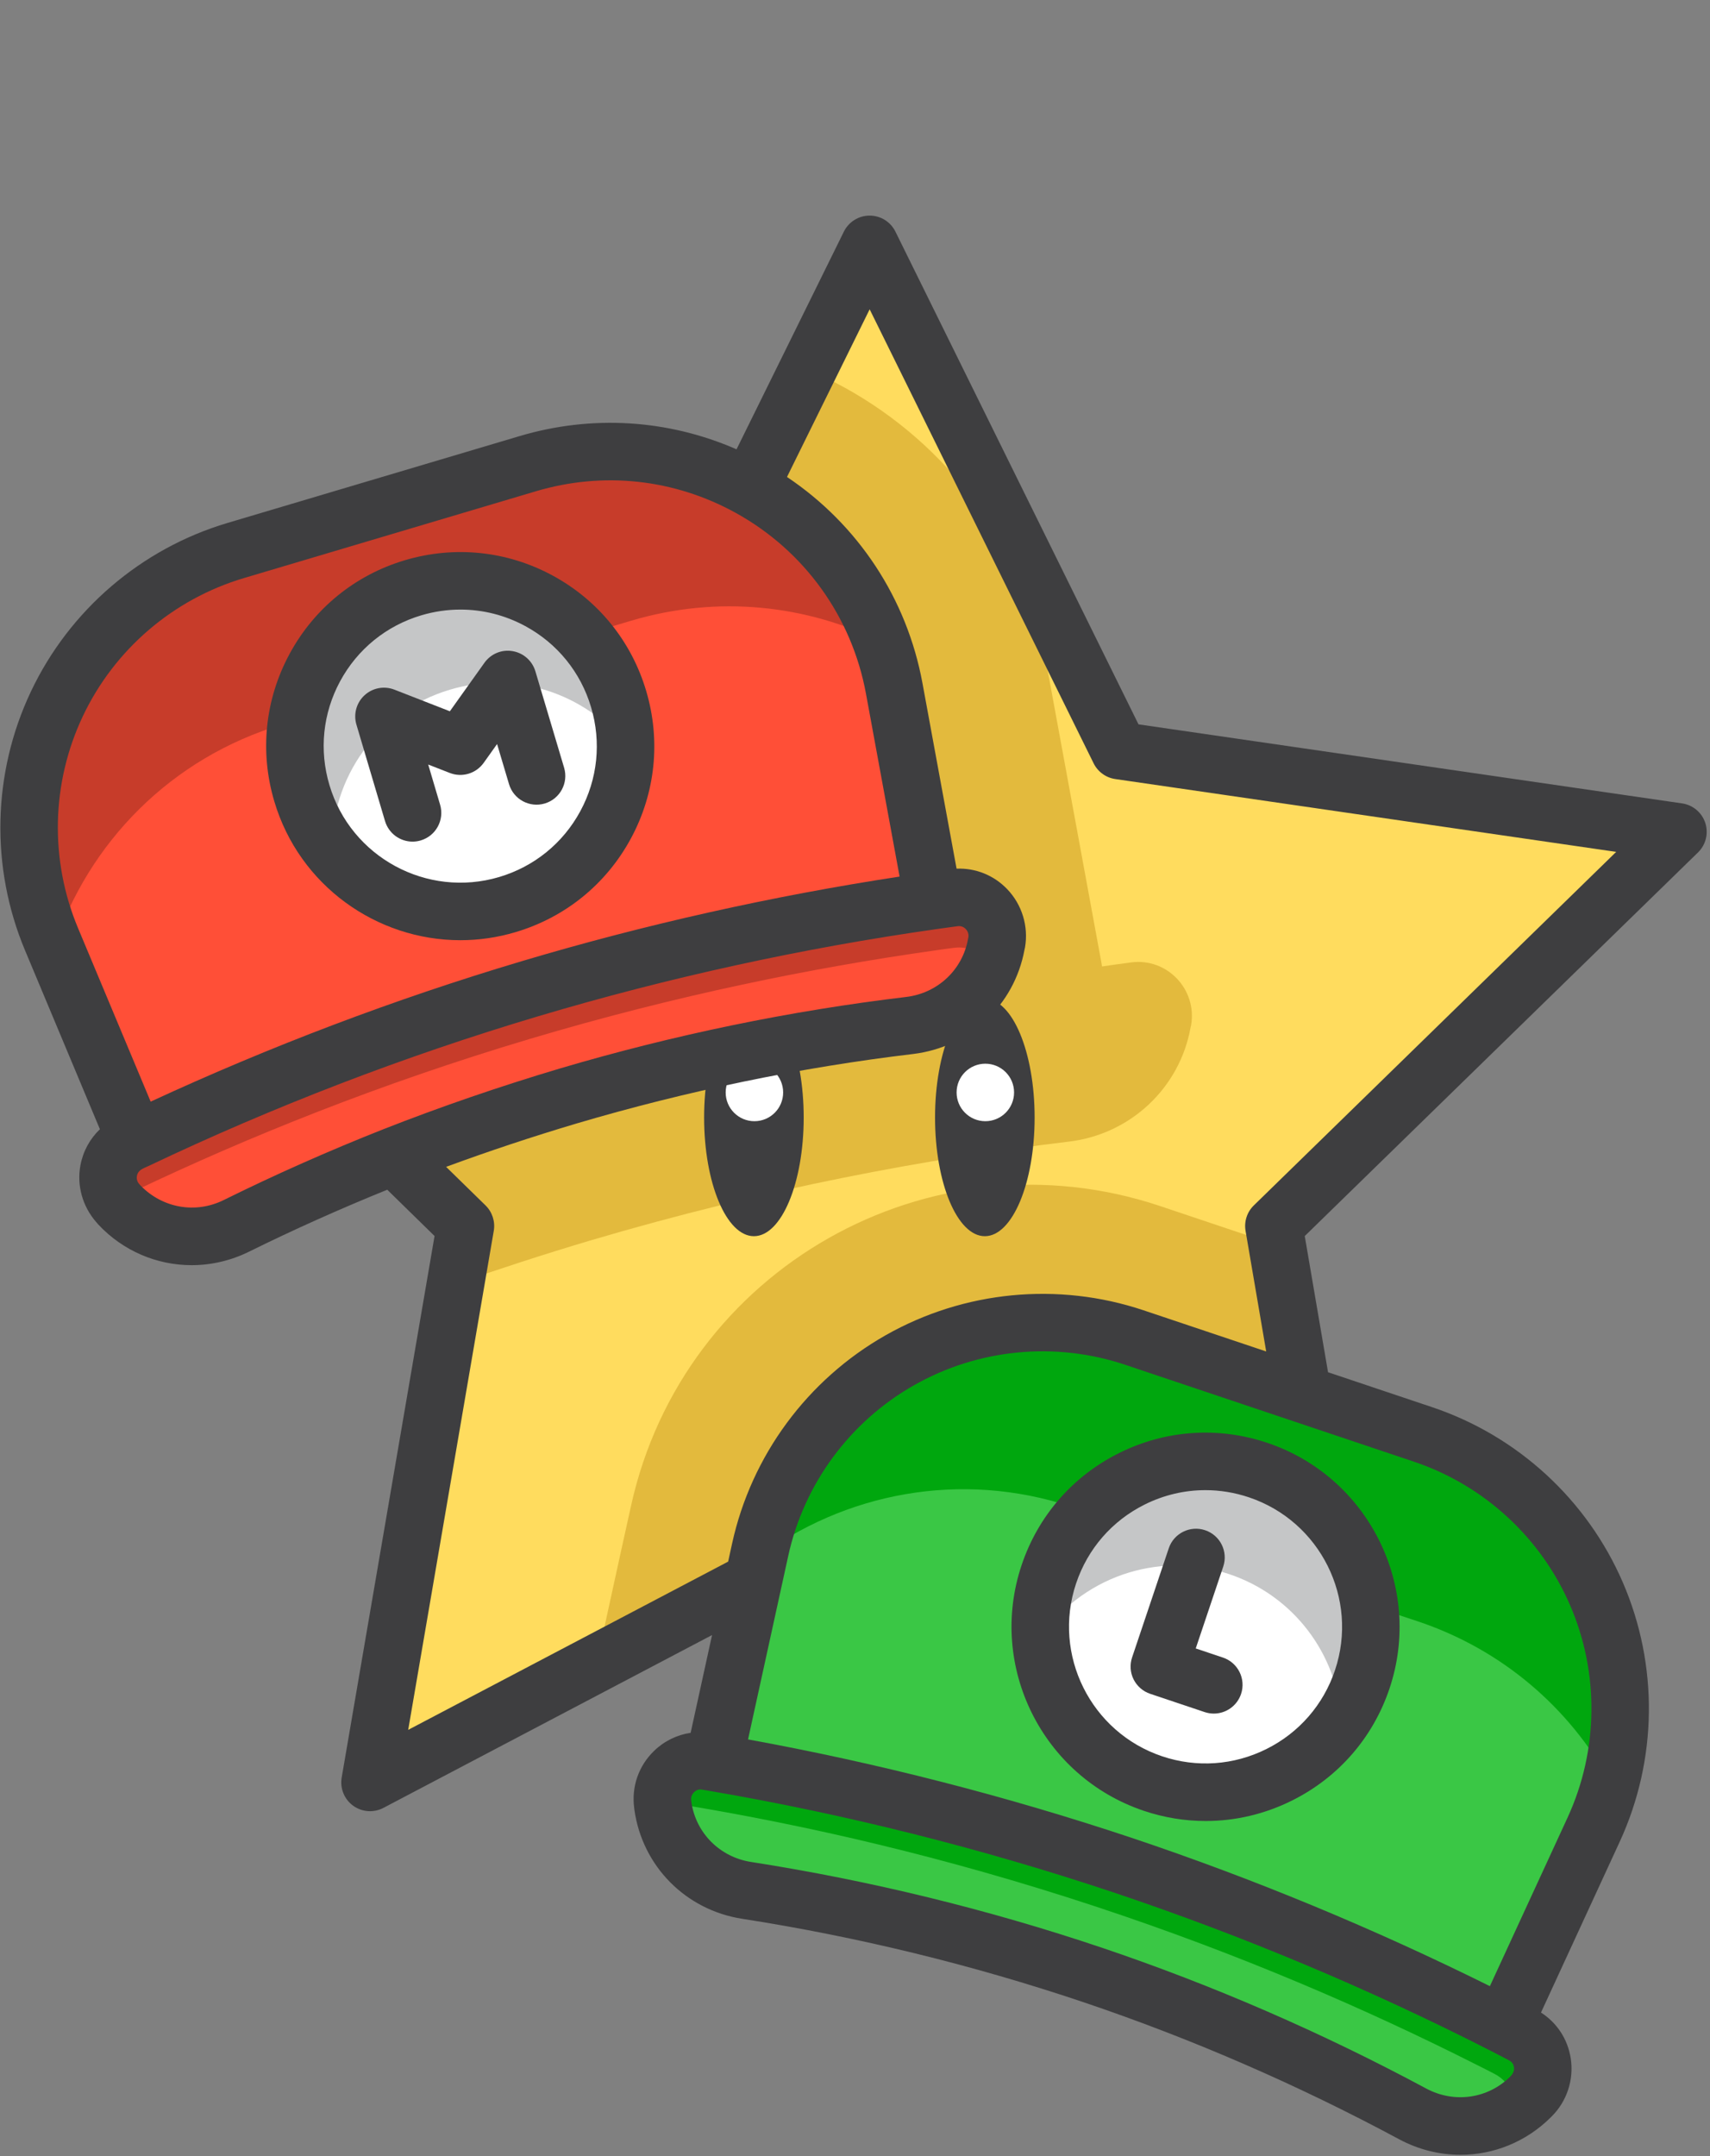 <?xml version="1.0" encoding="utf-8"?>
<!-- Generator: Adobe Illustrator 19.2.1, SVG Export Plug-In . SVG Version: 6.00 Build 0)  -->
<svg version="1.1" id="Layer_1" xmlns="http://www.w3.org/2000/svg" xmlns:xlink="http://www.w3.org/1999/xlink" x="0px" y="0px"
	 viewBox="0 0 119 150" style="enable-background:new 0 0 119 150;" xml:space="preserve">
<rect x="0" y="0" width="119" height="150" fill="#808080" stroke="none"/>
<style type="text/css">
	.st0{fill:#895734;}
	.st1{fill:#FFFFFF;}
	.st2{fill:#CBDEAE;}
	.st3{fill:#869A42;}
	.st4{fill:#6D6E71;}
	.st5{fill:#B6B8BA;}
	.st6{fill:#414042;}
	.st7{fill:#C6C5C6;}
	.st8{fill:#333233;}
	.st9{fill:#D7AC79;}
	.st10{fill:#FFD425;}
	.st11{fill:#C18049;}
	.st12{fill:#C39A61;}
	.st13{fill:#FFBB28;}
	.st14{fill:#B16F3B;}
	.st15{fill:#474A4C;}
	.st16{fill:#E0E1E2;}
	.st17{fill:#CED0D1;}
	.st18{fill:#6DD093;}
	.st19{fill:#73D9FF;}
	.st20{fill:#B3A092;}
	.st21{fill:#73747A;}
	.st22{fill:#E58B7E;}
	.st23{fill:#A3D3E3;}
	.st24{fill:#EDC98B;}
	.st25{fill:#C2E0BB;}
	.st26{fill:#F1B2AD;}
	.st27{fill:#EDB86E;}
	.st28{fill:#F1999C;}
	.st29{fill:#9F755A;}
	.st30{fill:#D8A899;}
	.st31{fill:#F5AA40;}
	.st32{fill:#C88F7B;}
	.st33{fill:#EBECEC;}
	.st34{fill:#F19C1A;}
	.st35{fill:#594A42;}
	.st36{fill:#84949D;}
	.st37{fill:#CBCDCE;}
	.st38{fill:#B4CDFF;}
	.st39{fill:#9CCCA1;}
	.st40{fill:#86BB8B;}
	.st41{fill:#99B5E8;}
	.st42{fill:#4A5F68;}
	.st43{fill:#FFB455;}
	.st44{fill:#E99443;}
	.st45{fill:#FFC75D;}
	.st46{fill:#F12C23;}
	.st47{fill:#8E1E1A;}
	.st48{opacity:0.4;}
	.st49{fill:none;}
	.st50{fill:#BCD6FF;}
	.st51{fill:#475CCA;}
	.st52{fill:#958079;}
	.st53{fill:#D0945B;}
	.st54{fill:#7C6A64;}
	.st55{fill:#B3804D;}
	.st56{fill:#5E3D56;}
	.st57{fill:#4A4A4B;}
	.st58{fill:#FFBD56;}
	.st59{opacity:0.7;fill:#FFB13C;}
	.st60{fill:#312E32;}
	.st61{fill:#DFA74D;}
	.st62{fill:#F2F2F2;}
	.st63{fill:#2B4980;}
	.st64{fill:#4B5974;}
	.st65{fill:#647597;}
	.st66{fill:#A1DB93;}
	.st67{fill:#FFE98C;}
	.st68{fill:#393C5D;}
	.st69{fill:#73DEDF;}
	.st70{fill:#3CC9D1;}
	.st71{fill:#91E7E9;}
	.st72{fill:#231F3A;}
	.st73{fill:#739EAD;}
	.st74{fill:#A9BB83;}
	.st75{fill:#92AD6D;}
	.st76{fill:#6083A0;}
	.st77{fill:#FAA969;}
	.st78{fill:#E6965F;}
	.st79{fill:#F4909D;}
	.st80{fill:#E07A86;}
	.st81{fill:#344072;}
	.st82{fill:#BEE077;}
	.st83{fill:#9FC168;}
	.st84{fill:#84A64E;}
	.st85{fill:#8F7F6E;}
	.st86{fill:#75695A;}
	.st87{fill:#4F5942;}
	.st88{fill:#F5E9B4;}
	.st89{fill:#E75C54;}
	.st90{fill:#F3D18C;}
	.st91{fill:#B81E2D;}
	.st92{fill:#C2A161;}
	.st93{fill:#E0D0B0;}
	.st94{fill:#D7BE7C;}
	.st95{fill:#D6AA60;}
	.st96{fill:#CB4B3A;}
	.st97{fill:#A2181F;}
	.st98{fill:#AB8343;}
	.st99{fill:#FF9598;}
	.st100{fill:#DDC2C1;}
	.st101{fill:#5C1825;}
	.st102{fill:#FFE1C7;}
	.st103{fill:#FFEFE0;}
	.st104{fill:#E8C59E;}
	.st105{fill:#BCAF95;}
	.st106{fill:#A89D85;}
	.st107{fill:#998F79;}
	.st108{fill:#C7B99E;}
	.st109{fill:#F4C46D;}
	.st110{fill:#F4B23B;}
	.st111{fill:#8A755F;}
	.st112{fill:#70CF89;}
	.st113{fill:#1CC7C7;}
	.st114{fill:#148A8A;}
	.st115{fill:#B07A2E;}
	.st116{fill:#595A5C;}
	.st117{fill:#73635E;}
	.st118{fill:#4C8C5D;}
	.st119{fill:#4C4148;}
	.st120{fill:#F6B139;}
	.st121{fill:#F69139;}
	.st122{fill:#86AD53;}
	.st123{fill:#6A8C3B;}
	.st124{fill:#61503A;}
	.st125{fill:#FFD336;}
	.st126{fill:#FF8321;}
	.st127{fill:#FFDF6B;}
	.st128{fill:#FFA359;}
	.st129{fill:#F0BC00;}
	.st130{fill:#E36F12;}
	.st131{fill:#E8E8E8;}
	.st132{fill:#9A4F1E;}
	.st133{fill:#9980BA;}
	.st134{fill:#E5E6E6;}
	.st135{fill:#7B7180;}
	.st136{fill:#4FAEC2;}
	.st137{fill:#DB7EA9;}
	.st138{fill:#9E7C49;}
	.st139{fill:#694A2F;}
	.st140{fill:#C7A571;}
	.st141{fill:#39CA4A;}
	.st142{fill:#EEC770;}
	.st143{fill:#C9A24C;}
	.st144{fill:#D68D24;}
	.st145{fill:#18A127;}
	.st146{fill:#4D4A53;}
	.st147{fill:#BDC5CC;}
	.st148{fill:#656569;}
	.st149{fill:#DAE2EB;}
	.st150{fill:#7D7D82;}
	.st151{fill:#61BD62;}
	.st152{fill:#82D984;}
	.st153{fill:#D4BC7B;}
	.st154{fill:#A89153;}
	.st155{fill:#3E3E40;}
	.st156{fill:#E78A54;}
	.st157{fill:#FFDC5E;}
	.st158{fill:#E3BA3D;}
	.st159{fill:#3AC745;}
	.st160{fill:#00A70E;}
	.st161{fill:#C5C6C7;}
	.st162{fill:#FF4F37;}
	.st163{fill:#C73C2A;}
</style>
<g>
	<g>
		<path class="st1" d="M87.55,102.269c6.02,2.02,9.27,8.54,7.25,14.56c-2.02,6.02-8.54,9.27-14.56,7.25
			c-6.02-2.02-9.27-8.54-7.25-14.56C75.01,103.489,81.53,100.249,87.55,102.269z"/>
	</g>
	<g>
		<path class="st157" d="M66.38,62.449c-0.48,0.06-0.95,0.13-1.44,0.2l-0.03-0.18l-2.68-14.57c-1.14-6.21-4.99-11.17-10.06-13.97
			l8.35-16.93l17.38,35.22l38.87,5.65l-28.12,27.42l2,11.69l-11.71-3.93c-11.34-3.8-23.48,3.08-26.04,14.76l-0.48,2.17l-26.67,14.02
			l6.64-38.71l-4.98-4.87c3.74-1.47,7.79-2.88,12.12-4.17c8.76-2.59,16.82-4.08,23.78-4.91c3.05-0.37,5.5-2.67,6.03-5.69
			c0.01-0.02,0.01-0.05,0.02-0.08C69.67,63.789,68.17,62.209,66.38,62.449z"/>
	</g>
	<g>
		<path class="st158" d="M41.066,86.301c12.281-3.631,23.582-5.72,33.34-6.884c4.276-0.519,7.711-3.743,8.454-7.977
			c0.014-0.028,0.014-0.07,0.028-0.112c0.435-2.496-1.668-4.711-4.178-4.374c-0.673,0.084-1.332,0.182-2.019,0.28l-0.042-0.252
			l-3.757-20.427c-1.598-8.706-6.996-15.66-14.104-19.586c-0.833-0.46-1.691-0.875-2.568-1.25l-4.05,8.211
			c5.07,2.8,8.92,7.76,10.06,13.97l2.68,14.57l0.03,0.18c0.49-0.07,0.96-0.14,1.44-0.2c1.79-0.24,3.29,1.34,2.98,3.12
			c-0.01,0.03-0.01,0.06-0.02,0.08c-0.53,3.02-2.98,5.32-6.03,5.69c-6.96,0.83-15.02,2.32-23.78,4.91
			c-4.33,1.29-8.38,2.7-12.12,4.17l4.98,4.87l-0.693,4.042C34.707,88.283,37.826,87.267,41.066,86.301z"/>
	</g>
	<g>
		<path class="st159" d="M105.94,141.559c1.6,0.83,1.91,2.98,0.64,4.25c-0.03,0.03-0.05,0.05-0.07,0.07
			c-2.17,2.16-5.5,2.63-8.2,1.18c-6.18-3.32-13.62-6.75-22.28-9.67c-8.85-2.98-17.02-4.78-24.07-5.88c-3.03-0.47-5.4-2.85-5.83-5.88
			c0-0.03-0.01-0.06-0.01-0.09c-0.25-1.79,1.3-3.31,3.08-3.01c0.16,0.03,0.31,0.05,0.47,0.08c8.42,1.44,18.05,3.67,28.47,7.15
			c10.15,3.4,19,7.3,26.49,11.12C105.07,141.109,105.51,141.329,105.94,141.559z"/>
	</g>
	<g>
		<path class="st159" d="M99.03,99.789c11.35,3.81,16.88,16.61,11.88,27.48l-6.2,13.45l-0.08,0.16
			c-7.49-3.82-16.34-7.72-26.49-11.12c-10.42-3.48-20.05-5.71-28.47-7.15l0.06-0.33l2.69-12.3l0.48-2.17
			c2.56-11.68,14.7-18.56,26.04-14.76l11.71,3.93L99.03,99.789z M94.8,116.829c2.02-6.02-1.23-12.54-7.25-14.56
			c-6.02-2.02-12.54,1.22-14.56,7.25c-2.02,6.02,1.23,12.54,7.25,14.56C86.26,126.099,92.78,122.849,94.8,116.829z"/>
	</g>
	<g>
		<path class="st158" d="M52.42,109.979l0.48-2.17c2.56-11.68,14.7-18.56,26.04-14.76l9.097,3.053
			c0.832,0.015,1.67,0.113,2.507,0.26l-1.664-9.725l-8.141-2.732c-16.039-5.375-33.209,4.356-36.83,20.876l-0.679,3.069
			l-1.719,7.863L52.42,109.979z"/>
	</g>
	<g>
		<g>
			<path class="st160" d="M52.712,108.376c6.028-4.492,14.093-6.126,21.868-3.554l0.983,0.325c2.972-3.078,7.543-4.373,11.878-2.938
				c4.337,1.435,7.235,5.201,7.786,9.445l3.35,1.109c6.004,1.985,10.656,6.094,13.459,11.174c1.289-4.819,0.696-9.796-1.401-14.051
				c-2.288-4.641-6.363-8.43-11.722-10.202l-20.126-6.66c-11.361-3.759-23.467,3.176-25.973,14.873L52.712,108.376z"/>
		</g>
	</g>
	<g>
		<path class="st160" d="M47.184,125.496c0.155,0.023,0.31,0.045,0.467,0.082c8.424,1.396,18.067,3.58,28.501,7.022
			c10.168,3.354,19.049,7.226,26.55,11.013c0.442,0.223,0.868,0.434,1.296,0.659c0.94,0.484,1.427,1.423,1.427,2.376
			c0.412-0.266,0.81-0.562,1.167-0.921c0.02-0.011,0.037-0.035,0.062-0.054c1.272-1.283,0.944-3.437-0.662-4.263
			c-0.428-0.225-0.854-0.436-1.296-0.659c-7.501-3.788-16.382-7.659-26.55-11.013c-10.435-3.443-20.077-5.626-28.501-7.022
			c-0.157-0.036-0.312-0.059-0.467-0.082c-1.75-0.286-3.258,1.186-3.069,2.922C46.449,125.47,46.808,125.435,47.184,125.496z"/>
	</g>
	<g>
		<path class="st161" d="M85.491,109.492c4.55,1.506,7.527,5.573,7.86,10.07c0.578-0.856,1.058-1.798,1.399-2.827
			c1.996-6.032-1.277-12.529-7.309-14.525c-6.032-1.996-12.537,1.272-14.525,7.309c-0.49,1.48-0.658,2.987-0.551,4.449
			C75.172,109.807,80.49,107.837,85.491,109.492z"/>
	</g>
	<g>
		<ellipse class="st155" cx="68.535" cy="77.743" rx="3.465" ry="8.256"/>
	</g>
	<g>
		<ellipse class="st155" cx="52.465" cy="77.743" rx="3.465" ry="8.256"/>
	</g>
	<g>
		<circle class="st1" cx="68.57" cy="75.999" r="2"/>
	</g>
	<g>
		<circle class="st1" cx="52.5" cy="75.999" r="2"/>
	</g>
	<g>
		<path class="st1" d="M43.05,48.629c1.81,6.09-1.65,12.49-7.74,14.3s-12.49-1.65-14.3-7.74c-1.82-6.09,1.65-12.49,7.74-14.3
			C34.84,39.079,41.24,42.539,43.05,48.629z"/>
	</g>
	<g>
		<path class="st162" d="M66.38,62.449c1.79-0.24,3.29,1.34,2.98,3.12c-0.01,0.03-0.01,0.06-0.02,0.08
			c-0.53,3.02-2.98,5.32-6.03,5.69c-6.96,0.83-15.02,2.32-23.78,4.91c-4.33,1.29-8.38,2.7-12.12,4.17c-4,1.58-7.66,3.23-10.96,4.86
			c-2.75,1.36-6.05,0.78-8.15-1.46c-0.02-0.02-0.04-0.05-0.06-0.07c-1.23-1.31-0.84-3.45,0.79-4.23c0.14-0.07,0.28-0.14,0.43-0.2
			c7.71-3.67,16.87-7.39,27.4-10.53c10.26-3.06,19.76-4.96,28.08-6.14C65.43,62.579,65.9,62.509,66.38,62.449z"/>
	</g>
	<g>
		<path class="st162" d="M64.91,62.469l0.03,0.18c-8.32,1.18-17.82,3.08-28.08,6.14c-10.53,3.14-19.69,6.86-27.4,10.53l-0.15-0.31
			l-5.72-13.66c-4.63-11.03,1.34-23.64,12.81-27.05l20.32-6.04c5.41-1.61,10.92-0.83,15.45,1.67c5.07,2.8,8.92,7.76,10.06,13.97
			L64.91,62.469z M35.31,62.929c6.09-1.81,9.55-8.21,7.74-14.3c-1.81-6.09-8.21-9.55-14.3-7.74c-6.09,1.81-9.56,8.21-7.74,14.3
			C22.82,61.279,29.22,64.739,35.31,62.929z"/>
	</g>
	<g>
		<g>
			<path class="st163" d="M3.779,65.801c2.379-7.132,8.062-13.082,15.912-15.416l0.992-0.295c0.679-4.224,3.689-7.9,8.066-9.201
				c4.379-1.302,8.91,0.132,11.788,3.299l3.383-1.005c6.061-1.804,12.227-1.091,17.431,1.475c-1.697-4.691-5.029-8.435-9.181-10.728
				c-4.53-2.5-10.04-3.28-15.45-1.67l-20.32,6.04c-11.47,3.41-17.44,16.02-12.81,27.05L3.779,65.801z"/>
		</g>
	</g>
	<g>
		<path class="st163" d="M9.03,83.008c0.14-0.07,0.28-0.14,0.43-0.2c7.71-3.67,16.87-7.39,27.4-10.53
			c10.26-3.06,19.76-4.96,28.08-6.14c0.49-0.07,0.96-0.14,1.44-0.2c1.048-0.141,1.985,0.352,2.529,1.134
			c0.186-0.454,0.344-0.924,0.431-1.423c0.01-0.02,0.01-0.05,0.02-0.08c0.31-1.78-1.19-3.36-2.98-3.12
			c-0.48,0.06-0.95,0.13-1.44,0.2c-8.32,1.18-17.82,3.08-28.08,6.14c-10.53,3.14-19.69,6.86-27.4,10.53
			c-0.15,0.06-0.29,0.13-0.43,0.2c-1.599,0.765-1.995,2.836-0.848,4.151C8.412,83.406,8.687,83.172,9.03,83.008z"/>
	</g>
	<g>
		<path class="st161" d="M31.313,47.979c4.594-1.365,9.362,0.271,12.205,3.77c-0.015-1.033-0.159-2.08-0.468-3.119
			c-1.81-6.09-8.21-9.55-14.3-7.74c-6.09,1.81-9.56,8.21-7.74,14.3c0.444,1.494,1.167,2.827,2.091,3.965
			C23.027,54.136,26.264,49.479,31.313,47.979z"/>
	</g>
	<g>
		<path class="st155" d="M71.094,108.882c-2.367,7.056,1.45,14.724,8.511,17.094c1.408,0.473,2.857,0.707,4.301,0.707
			c2.06,0,4.108-0.478,6.007-1.424c3.228-1.607,5.637-4.376,6.784-7.794v0.001c2.367-7.056-1.45-14.724-8.511-17.094
			c-3.418-1.146-7.078-0.895-10.307,0.713C74.649,102.692,72.24,105.461,71.094,108.882z M83.883,103.666
			c1.018,0,2.038,0.166,3.03,0.499c4.97,1.667,7.657,7.063,5.99,12.027v0.001c-0.807,2.405-2.503,4.354-4.775,5.485
			c-2.271,1.13-4.846,1.312-7.251,0.504c-4.97-1.667-7.657-7.063-5.99-12.029c0.807-2.408,2.502-4.356,4.774-5.487
			C80.995,104.002,82.435,103.666,83.883,103.666z"/>
		<path class="st155" d="M80.044,117.835l3.79,1.271c0.211,0.07,0.425,0.104,0.636,0.104c0.836,0,1.616-0.529,1.896-1.365
			c0.351-1.047-0.214-2.181-1.261-2.532l-1.893-0.634l1.913-5.693c0.353-1.047-0.211-2.181-1.259-2.532
			c-1.044-0.353-2.181,0.212-2.532,1.259l-2.551,7.59c-0.169,0.503-0.132,1.053,0.104,1.527
			C79.125,117.305,79.541,117.666,80.044,117.835z"/>
		<path class="st155" d="M118.166,59.301c0.545-0.532,0.741-1.326,0.506-2.05s-0.861-1.251-1.614-1.361l-37.829-5.499L62.313,16.114
			c-0.337-0.683-1.033-1.115-1.794-1.115c-0.762,0-1.457,0.433-1.794,1.115l-7.469,15.143c-4.769-2.082-10.057-2.418-15.108-0.916
			l-20.319,6.04C9.819,38.169,4.833,42.445,2.149,48.112c-2.683,5.667-2.83,12.231-0.404,18.01l5.208,12.437
			c-0.693,0.662-1.171,1.523-1.355,2.503c-0.264,1.405,0.138,2.864,1.115,3.977c0.031,0.04,0.094,0.111,0.128,0.148
			c1.736,1.852,4.09,2.828,6.495,2.828c1.351,0,2.718-0.309,4-0.942c3.121-1.542,6.352-2.984,9.613-4.307l3.292,3.22l-6.463,37.676
			c-0.128,0.75,0.181,1.509,0.796,1.956c0.349,0.253,0.762,0.382,1.176,0.382c0.318,0,0.638-0.076,0.931-0.229l22.871-12.024
			l-1.49,6.801c-0.948,0.141-1.836,0.568-2.551,1.262c-1.074,1.044-1.575,2.492-1.376,3.979c0.001,0.008,0.002,0.017,0.003,0.025
			c0.003,0.032,0.007,0.064,0.011,0.097c0.557,3.921,3.572,6.966,7.502,7.575c8.054,1.256,16.042,3.207,23.74,5.799
			c7.517,2.534,14.909,5.742,21.972,9.536c1.356,0.729,2.822,1.084,4.272,1.084c2.301,0,4.563-0.894,6.285-2.608
			c0.001-0.001,0.072-0.072,0.073-0.073c1.052-1.051,1.543-2.556,1.316-4.025c-0.208-1.34-0.961-2.481-2.071-3.19l5.488-11.903
			c2.62-5.696,2.696-12.263,0.21-18.016c-2.486-5.755-7.323-10.199-13.271-12.196l-7.246-2.431l-1.621-9.474L118.166,59.301z
			 M5.765,49.824c2.197-4.642,6.282-8.144,11.206-9.607l20.319-6.04c4.688-1.395,9.628-0.861,13.913,1.504
			c4.773,2.636,8.076,7.222,9.061,12.581l2.339,12.719c-8.885,1.357-17.728,3.331-26.314,5.892
			c-8.81,2.627-17.478,5.914-25.804,9.765L5.434,64.575C3.447,59.841,3.567,54.464,5.765,49.824z M15.563,83.487
			c-1.943,0.96-4.235,0.572-5.776-1.006c-0.03-0.036-0.065-0.076-0.089-0.101c-0.201-0.215-0.192-0.457-0.169-0.582
			c0.023-0.123,0.102-0.35,0.416-0.501c0.086-0.042,0.17-0.086,0.262-0.123c0.038-0.016,0.075-0.032,0.112-0.05
			c8.712-4.146,17.834-7.652,27.112-10.418c9.061-2.702,18.41-4.747,27.79-6.077c0.001,0,0.002,0,0.003,0l0.243-0.035
			c0.392-0.056,0.773-0.111,1.178-0.162c0.282-0.04,0.476,0.107,0.562,0.198c0.085,0.088,0.217,0.272,0.189,0.544
			c-0.011,0.043-0.02,0.086-0.027,0.13c-0.379,2.156-2.107,3.784-4.298,4.05c-8.09,0.965-16.201,2.64-24.113,4.979
			c-4.192,1.249-8.324,2.67-12.283,4.226C22.903,80.049,19.165,81.707,15.563,83.487z M105.099,144.462
			c-1.55,1.543-3.898,1.877-5.843,0.835c-7.259-3.899-14.858-7.197-22.588-9.804c-7.913-2.664-16.123-4.669-24.401-5.961
			c-2.17-0.336-3.836-2.006-4.152-4.157c-0.001-0.008-0.002-0.016-0.003-0.022c-0.003-0.03-0.006-0.061-0.011-0.09
			c-0.042-0.301,0.106-0.495,0.198-0.585c0.09-0.087,0.283-0.229,0.541-0.181l0.493,0.083c9.501,1.625,18.979,4.006,28.171,7.075
			c8.97,3.005,17.79,6.707,26.216,11.005l0.502,0.259c0.262,0.135,0.521,0.268,0.798,0.415c0.237,0.123,0.314,0.326,0.338,0.474
			C105.377,143.936,105.378,144.182,105.099,144.462z M109.266,111.676c2.037,4.712,1.974,10.091-0.172,14.756l-5.412,11.74
			c-8.039-3.992-16.405-7.462-24.908-10.311c-8.731-2.915-17.715-5.213-26.717-6.854l2.798-12.771
			c1.098-5.011,4.289-9.338,8.755-11.87c4.469-2.536,9.826-3.054,14.694-1.421l20.09,6.74
			C103.267,103.321,107.229,106.962,109.266,111.676z M79.576,91.153c-5.947-1.99-12.485-1.359-17.939,1.734
			c-5.453,3.092-9.349,8.375-10.689,14.489l-0.276,1.262l-22.265,11.704l5.955-34.716c0.11-0.647-0.104-1.309-0.573-1.768
			l-2.744-2.683c2.953-1.087,5.987-2.096,9.053-3.009c7.692-2.274,15.582-3.904,23.453-4.843c3.928-0.477,7.03-3.385,7.744-7.25
			c0.015-0.054,0.026-0.108,0.036-0.163c0.255-1.467-0.209-2.982-1.24-4.055c-0.938-0.975-2.203-1.475-3.522-1.424l-2.372-12.895
			c-1.085-5.911-4.486-11.044-9.429-14.355l5.752-11.663l15.586,31.584c0.292,0.59,0.854,0.999,1.506,1.094l34.86,5.067
			L87.254,83.858c-0.471,0.459-0.686,1.12-0.575,1.769l1.436,8.391L79.576,91.153z"/>
		<path class="st155" d="M32.037,65.408c1.271,0,2.563-0.181,3.842-0.562c3.458-1.027,6.308-3.339,8.022-6.51
			c1.715-3.169,2.094-6.819,1.065-10.276c-1.027-3.457-3.339-6.306-6.51-8.022c-3.168-1.714-6.817-2.093-10.276-1.065
			c-3.461,1.028-6.312,3.343-8.028,6.516c-1.715,3.17-2.091,6.819-1.06,10.271C20.833,61.612,26.218,65.408,32.037,65.408z
			 M23.67,47.391c1.208-2.233,3.214-3.861,5.649-4.585c0.898-0.267,1.814-0.399,2.726-0.399c1.559,0,3.101,0.387,4.508,1.148
			c2.23,1.207,3.857,3.211,4.58,5.644c0.724,2.434,0.458,5.003-0.749,7.233c-1.207,2.23-3.211,3.856-5.644,4.58
			c-5.026,1.491-10.321-1.376-11.814-6.395C22.2,52.186,22.465,49.62,23.67,47.391z"/>
		<path class="st155" d="M26.793,57.118c0.258,0.869,1.054,1.432,1.916,1.432c0.188,0,0.38-0.027,0.569-0.083
			c1.06-0.314,1.663-1.427,1.349-2.486l-0.828-2.794l1.505,0.586c0.856,0.333,1.823,0.042,2.354-0.702l0.934-1.309l0.831,2.789
			c0.315,1.059,1.429,1.66,2.488,1.345c1.059-0.315,1.661-1.429,1.346-2.488l-2-6.71c-0.219-0.732-0.835-1.276-1.589-1.401
			c-0.758-0.13-1.513,0.19-1.956,0.811l-2.406,3.373l-3.859-1.504c-0.715-0.278-1.52-0.125-2.081,0.392
			c-0.562,0.517-0.78,1.309-0.562,2.041L26.793,57.118z"/>
	</g>
</g>
</svg>
